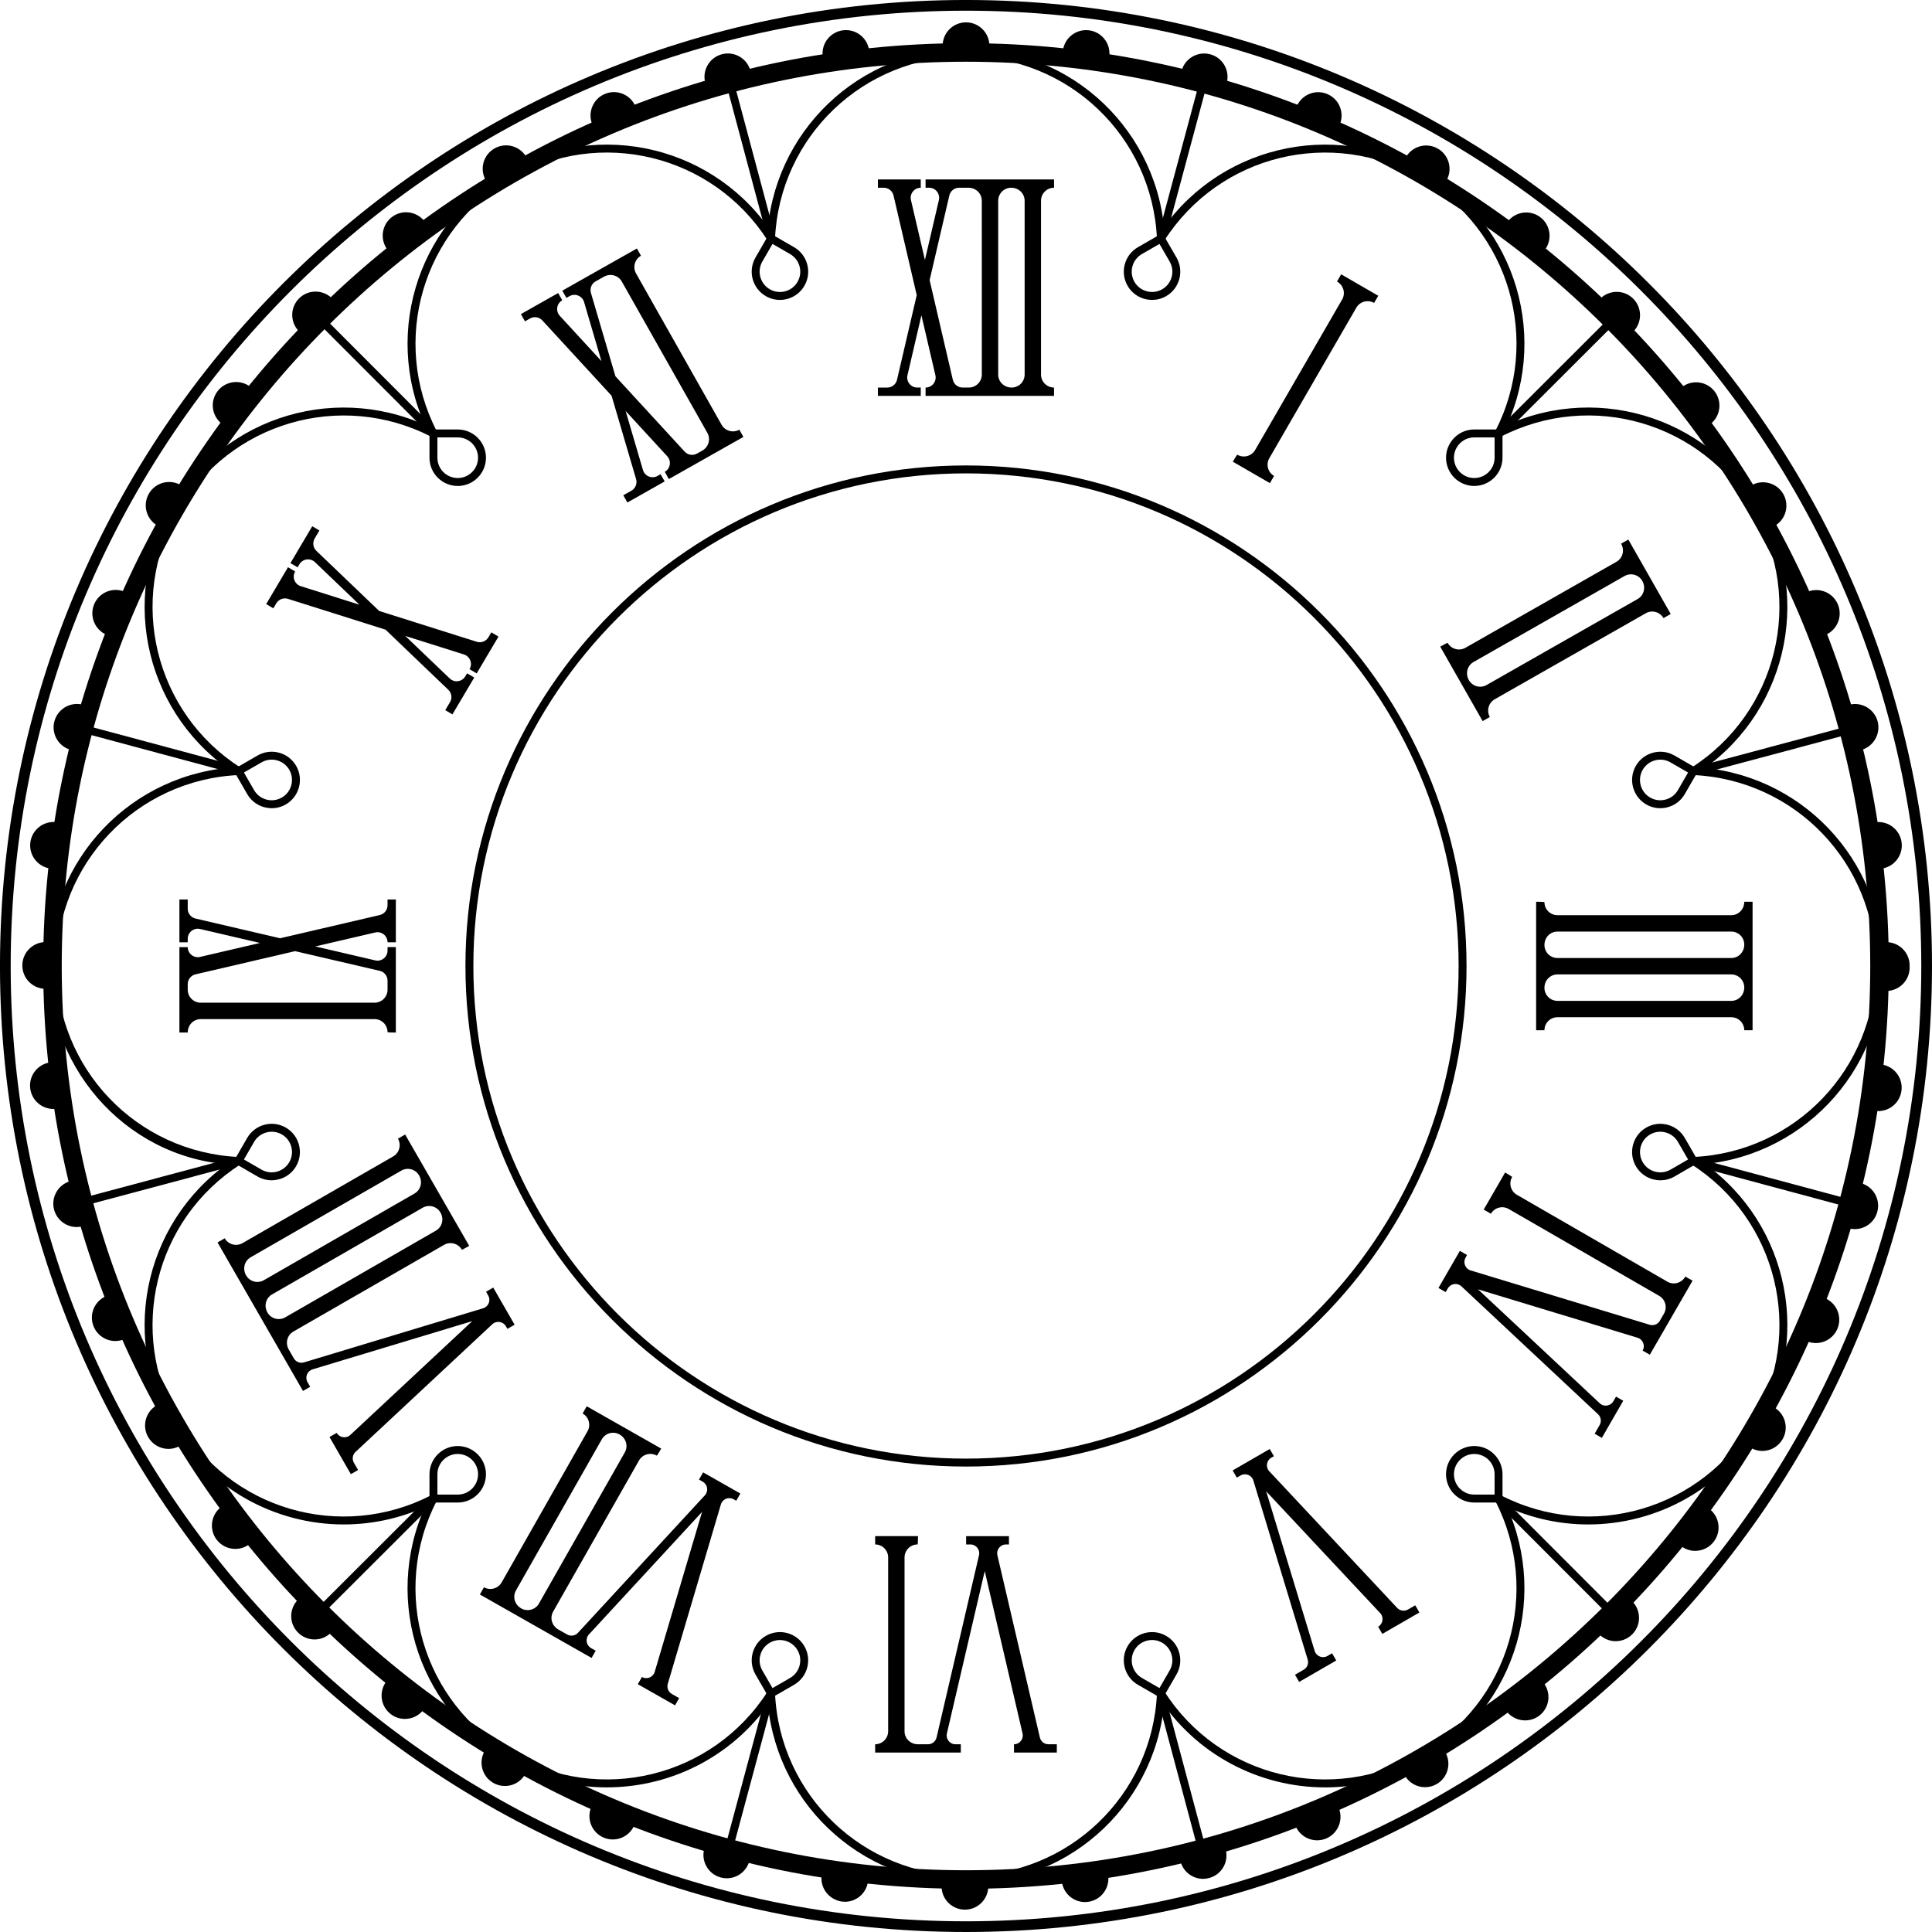 <?xml version="1.0" encoding="UTF-8" standalone="no"?>
<svg
   xmlns:dc="http://purl.org/dc/elements/1.1/"
   xmlns:cc="http://creativecommons.org/ns#"
   xmlns:rdf="http://www.w3.org/1999/02/22-rdf-syntax-ns#"
   xmlns:svg="http://www.w3.org/2000/svg"
   xmlns="http://www.w3.org/2000/svg"
   xmlns:sodipodi="http://sodipodi.sourceforge.net/DTD/sodipodi-0.dtd"
   xmlns:inkscape="http://www.inkscape.org/namespaces/inkscape"
   width="130.001"
   height="130.001"
   id="svg3349"
   viewBox="0 0 130.001 130.001"
   version="1.1"
   sodipodi:docname="clocks.svg"
   inkscape:version="0.92.5 (2060ec1f9f, 2020-04-08)">
  <defs
     id="defs106" />
  <sodipodi:namedview
     pagecolor="#ffffff"
     bordercolor="#666666"
     borderopacity="1"
     objecttolerance="10"
     gridtolerance="10"
     guidetolerance="10"
     inkscape:pageopacity="0"
     inkscape:pageshadow="2"
     inkscape:window-width="1848"
     inkscape:window-height="1016"
     id="namedview104"
     showgrid="false"
     inkscape:zoom="1.1212869"
     inkscape:cx="-318.36129"
     inkscape:cy="10.532622"
     inkscape:window-x="72"
     inkscape:window-y="27"
     inkscape:window-maximized="1"
     inkscape:current-layer="Layer1000" />
  <g
     id="Layer1000"
     transform="translate(-439.188,-13.737)">
    <path
       d="m 531.648,34.122 0.28,-0.484 -2.495,-1.442 -0.28,0.484 c 0.444,0.256 0.587,0.792 0.345,1.211 l -5.853,10.124 c -0.242,0.418 -0.778,0.562 -1.197,0.319 -0.024,-0.014 -0.304,0.47 -0.304,0.47 l 2.495,1.442 0.28,-0.484 c -0.419,-0.242 -0.562,-0.777 -0.319,-1.197 l 5.853,-10.123 c 0.242,-0.419 0.778,-0.563 1.197,-0.32 z"
       style="fill:#000000;fill-rule:evenodd"
       id="path608"
       inkscape:connector-curvature="0" />
    <path
       d="m 539.22,59.83 c -0.42,0.24 -0.955,0.093 -1.194,-0.328 -0.253,-0.445 -0.107,-0.979 0.313,-1.219 l 10.162,-5.786 c 0.421,-0.239 0.955,-0.092 1.194,0.328 0.254,0.445 0.106,0.979 -0.314,1.219 z m 11.902,-4.501 0.486,-0.277 -2.852,-5.009 -0.486,0.277 c 0.254,0.445 0.106,0.979 -0.314,1.219 l -10.162,5.787 c -0.42,0.239 -0.955,0.092 -1.195,-0.328 -0.013,-0.025 -0.499,0.252 -0.499,0.252 l 2.852,5.009 0.486,-0.276 c -0.239,-0.42 -0.093,-0.955 0.328,-1.194 l 10.162,-5.786 c 0.421,-0.24 0.955,-0.093 1.194,0.328 z"
       style="fill:#000000;fill-rule:evenodd"
       id="path610"
       inkscape:connector-curvature="0" />
    <path
       d="m 543.987,81.083 c -0.484,0 -0.876,-0.392 -0.876,-0.875 0,-0.513 0.392,-0.904 0.876,-0.904 h 11.694 c 0.484,0 0.876,0.392 0.876,0.876 0,0.512 -0.392,0.904 -0.876,0.904 z m 0,-2.882 c -0.484,0 -0.876,-0.392 -0.876,-0.876 0,-0.512 0.392,-0.904 0.876,-0.904 h 11.694 c 0.484,0 0.876,0.392 0.876,0.876 0,0.512 -0.392,0.904 -0.876,0.904 z m 12.57,4.859 0.559,6e-4 v -8.646 h -0.559 c 0,0.512 -0.392,0.904 -0.876,0.904 h -11.694 c -0.484,0 -0.876,-0.392 -0.876,-0.876 0,-0.028 -0.559,-0.028 -0.559,-0.028 v 8.646 h 0.559 c 0,-0.484 0.392,-0.876 0.876,-0.876 h 11.694 c 0.484,0 0.876,0.392 0.876,0.876 z"
       style="fill:#000000;fill-rule:evenodd"
       id="path612"
       inkscape:connector-curvature="0" />
    <path
       d="m 460.363,49.969 0.317,-0.536 -0.481,-0.285 -1.468,2.48 0.481,0.285 0.121,-0.205 c 0.222,-0.374 0.735,-0.445 1.05,-0.144 l 2.99,2.862 -3.947,-1.246 c -0.415,-0.131 -0.6,-0.615 -0.378,-0.99 l -0.481,-0.285 -1.468,2.48 0.481,0.285 0.199,-0.336 c 0.161,-0.27 0.486,-0.395 0.786,-0.301 l 6.564,2.073 4.224,4.045 c 0.228,0.217 0.275,0.562 0.115,0.833 l -0.319,0.538 0.481,0.285 1.468,-2.479 -0.481,-0.285 -0.119,0.203 c -0.223,0.375 -0.735,0.445 -1.05,0.144 l -2.991,-2.862 3.947,1.246 c 0.416,0.132 0.601,0.615 0.379,0.99 l 0.479,0.287 1.468,-2.479 -0.481,-0.285 -0.197,0.334 c -0.16,0.27 -0.486,0.395 -0.785,0.3 l -6.564,-2.073 -4.226,-4.044 c -0.227,-0.217 -0.275,-0.562 -0.114,-0.833 z"
       style="fill:#000000;fill-rule:evenodd"
       id="path614"
       inkscape:connector-curvature="0" />
    <path
       d="m 486.783,42.859 c 0.239,0.421 0.09,0.955 -0.331,1.194 -0.025,0.013 -0.363,0.204 -0.363,0.204 -0.273,0.155 -0.618,0.101 -0.831,-0.131 l -4.658,-5.067 -1.649,-5.611 c -0.089,-0.302 0.042,-0.624 0.316,-0.779 l 0.542,-0.306 c 0.446,-0.252 0.98,-0.104 1.218,0.317 z m -4.465,-11.915 -0.275,-0.486 -5.018,2.837 0.276,0.486 0.207,-0.116 c 0.379,-0.214 0.859,-0.02 0.982,0.398 l 1.167,3.972 -2.801,-3.047 c -0.295,-0.321 -0.214,-0.832 0.165,-1.046 l -0.275,-0.487 -2.509,1.418 0.275,0.486 0.34,-0.192 c 0.273,-0.155 0.618,-0.101 0.83,0.131 l 4.659,5.067 1.649,5.611 c 0.088,0.302 -0.043,0.625 -0.316,0.779 l -0.545,0.308 0.275,0.486 2.509,-1.418 -0.276,-0.486 -0.204,0.116 c -0.379,0.214 -0.858,0.02 -0.982,-0.399 l -1.166,-3.971 2.801,3.047 c 0.295,0.321 0.214,0.833 -0.165,1.047 l 0.272,0.488 5.018,-2.837 -0.275,-0.486 c -0.421,0.238 -0.955,0.089 -1.193,-0.331 l -5.756,-10.18 c -0.238,-0.421 -0.09,-0.956 0.331,-1.194 z"
       style="fill:#000000;fill-rule:evenodd"
       id="path616"
       inkscape:connector-curvature="0" />
    <path
       d="m 464.743,79.064 c 0.306,0.071 0.522,0.344 0.522,0.659 v 0.608 c 0,0.484 -0.392,0.876 -0.875,0.876 h -11.694 c -0.484,0 -0.876,-0.392 -0.876,-0.876 v -0.373 c 0,-0.315 0.217,-0.587 0.523,-0.659 l 6.704,-1.561 z m -12.923,-4.179 v -0.623 h -0.559 v 2.882 h 0.559 v -0.238 c 0,-0.435 0.406,-0.758 0.831,-0.658 l 4.031,0.939 -4.031,0.939 c -0.424,0.099 -0.831,-0.223 -0.831,-0.658 h -0.559 v 5.746 h 0.559 c 0,-0.512 0.392,-0.903 0.876,-0.903 h 11.694 c 0.483,0 0.875,0.392 0.875,0.876 0,0.028 0.559,0.028 0.559,0.028 V 77.467 h -0.559 v 0.235 c 0,0.435 -0.405,0.757 -0.829,0.658 l -4.031,-0.939 4.031,-0.939 c 0.425,-0.099 0.829,0.223 0.829,0.659 l 0.559,0.003 v -2.882 h -0.559 v 0.388 c 0,0.314 -0.216,0.587 -0.522,0.659 l -6.704,1.562 -5.696,-1.327 c -0.306,-0.071 -0.523,-0.344 -0.523,-0.658 z"
       style="fill:#000000;fill-rule:evenodd"
       id="path618"
       inkscape:connector-curvature="0" />
    <path
       d="m 508.135,38.939 c 0,0.484 -0.392,0.876 -0.876,0.876 -0.512,0 -0.904,-0.392 -0.904,-0.876 V 27.245 c 0,-0.484 0.392,-0.876 0.875,-0.876 0.512,0 0.904,0.392 0.904,0.876 z m -2.882,0 c 0,0.484 -0.392,0.876 -0.876,0.876 -0.029,0 -0.416,0 -0.416,0 -0.314,0 -0.587,-0.216 -0.659,-0.523 l -1.561,-6.704 1.326,-5.696 c 0.072,-0.306 0.345,-0.523 0.659,-0.523 h 0.622 c 0.512,0 0.904,0.392 0.904,0.876 z M 510.113,26.369 v -0.559 h -8.645 v 0.559 h 0.238 c 0.435,0 0.757,0.406 0.658,0.83 l -0.939,4.031 -0.94,-4.031 c -0.099,-0.424 0.224,-0.83 0.659,-0.83 v -0.559 h -2.882 v 0.559 h 0.391 c 0.315,0 0.587,0.217 0.659,0.523 l 1.561,6.704 -1.326,5.696 c -0.071,0.307 -0.344,0.523 -0.659,0.523 h -0.626 v 0.559 h 2.882 V 39.815 h -0.235 c -0.435,0 -0.758,-0.406 -0.659,-0.83 l 0.939,-4.031 0.939,4.031 c 0.099,0.424 -0.223,0.83 -0.658,0.83 l -0.003,0.559 h 8.645 V 39.815 c -0.483,0 -0.876,-0.392 -0.876,-0.876 V 27.245 c 0,-0.484 0.392,-0.876 0.876,-0.876 z"
       style="fill:#000000;fill-rule:evenodd"
       id="path620"
       inkscape:connector-curvature="0" />
    <path
       d="m 547.479,109.611 0.934,-1.617 -0.484,-0.28 -0.18,0.311 c -0.191,0.33 -0.639,0.397 -0.917,0.136 l -8.192,-7.668 10.737,3.259 c 0.365,0.111 0.531,0.533 0.341,0.863 l 0.484,0.279 2.876,-4.981 -0.485,-0.28 c -0.256,0.444 -0.792,0.587 -1.21,0.346 l -10.127,-5.847 c -0.419,-0.242 -0.562,-0.778 -0.321,-1.196 0.014,-0.025 -0.469,-0.304 -0.469,-0.304 l -1.442,2.496 0.485,0.28 c 0.242,-0.419 0.777,-0.562 1.196,-0.321 l 10.127,5.847 c 0.419,0.242 0.563,0.777 0.321,1.196 l -0.276,0.479 c -0.138,0.238 -0.421,0.35 -0.684,0.27 l -12.048,-3.657 c -0.365,-0.111 -0.531,-0.533 -0.34,-0.863 l 0.1,-0.173 -0.485,-0.279 -1.44,2.495 0.484,0.28 0.146,-0.251 c 0.191,-0.33 0.639,-0.397 0.917,-0.137 l 9.191,8.605 c 0.201,0.188 0.245,0.49 0.108,0.728 l -0.337,0.584 0.485,0.28 z"
       style="fill:#000000;fill-rule:evenodd"
       id="path622"
       inkscape:connector-curvature="0" />
    <path
       d="m 526.911,126.089 -0.585,0.337 0.28,0.484 2.496,-1.441 -0.28,-0.485 -0.311,0.18 c -0.33,0.191 -0.751,0.025 -0.862,-0.34 l -3.261,-10.737 7.669,8.192 c 0.261,0.278 0.194,0.727 -0.135,0.917 l 0.279,0.484 2.496,-1.441 -0.28,-0.484 -0.488,0.283 c -0.238,0.137 -0.54,0.092 -0.728,-0.108 l -8.604,-9.191 c -0.261,-0.278 -0.194,-0.727 0.135,-0.917 l 0.174,-0.1 -0.28,-0.484 -2.495,1.441 0.279,0.485 0.252,-0.145 c 0.33,-0.19 0.752,-0.024 0.862,0.341 l 3.657,12.047 c 0.08,0.263 -0.032,0.547 -0.27,0.684 z"
       style="fill:#000000;fill-rule:evenodd"
       id="path624"
       inkscape:connector-curvature="0" />
    <path
       d="m 498.076,131.106 v 0.559 h 5.763 v -0.559 h -0.359 c -0.381,0 -0.663,-0.355 -0.577,-0.726 l 2.546,-10.928 2.545,10.928 c 0.087,0.371 -0.195,0.726 -0.576,0.726 v 0.559 h 2.882 v -0.559 h -0.565 c -0.275,0 -0.514,-0.19 -0.576,-0.457 l -2.857,-12.262 c -0.086,-0.371 0.196,-0.726 0.577,-0.726 h 0.2 v -0.559 h -2.882 v 0.559 h 0.29 c 0.381,0 0.663,0.355 0.577,0.726 l -2.856,12.262 c -0.062,0.268 -0.302,0.457 -0.577,0.457 h -0.674 c -0.512,0 -0.904,-0.392 -0.904,-0.876 v -11.694 c 0,-0.484 0.392,-0.876 0.875,-0.876 0.029,0 0.029,-0.559 0.029,-0.559 h -2.882 v 0.559 c 0.483,0 0.875,0.392 0.875,0.876 v 11.694 c 0,0.483 -0.392,0.876 -0.875,0.876 z"
       style="fill:#000000;fill-rule:evenodd"
       id="path626"
       inkscape:connector-curvature="0" />
    <path
       d="m 466.193,92.505 c 0.419,-0.241 0.955,-0.097 1.196,0.322 0.255,0.444 0.111,0.98 -0.309,1.22 l -10.136,5.832 c -0.419,0.241 -0.955,0.097 -1.196,-0.323 -0.255,-0.444 -0.111,-0.979 0.309,-1.22 z m 1.437,2.498 c 0.419,-0.241 0.955,-0.097 1.196,0.323 0.256,0.444 0.111,0.979 -0.308,1.22 l -10.136,5.832 c -0.419,0.242 -0.955,0.097 -1.196,-0.322 -0.256,-0.444 -0.111,-0.979 0.308,-1.22 z m -13.319,2.057 -0.485,0.279 5.749,9.992 0.485,-0.279 -0.18,-0.312 c -0.19,-0.33 -0.023,-0.752 0.342,-0.862 l 10.742,-3.244 -8.203,7.657 c -0.278,0.26 -0.727,0.193 -0.917,-0.138 l -0.485,0.279 1.438,2.498 0.485,-0.279 -0.281,-0.489 c -0.137,-0.239 -0.092,-0.54 0.109,-0.728 l 9.204,-8.591 c 0.279,-0.26 0.726,-0.193 0.917,0.137 l 0.099,0.173 0.485,-0.279 -1.438,-2.498 -0.484,0.279 0.144,0.252 c 0.191,0.33 0.023,0.752 -0.342,0.862 l -12.052,3.64 c -0.264,0.08 -0.547,-0.032 -0.684,-0.271 l -0.337,-0.585 c -0.255,-0.444 -0.111,-0.979 0.309,-1.22 l 10.136,-5.832 c 0.419,-0.241 0.955,-0.096 1.196,0.323 0.014,0.025 0.499,-0.254 0.499,-0.254 l -4.313,-7.494 -0.484,0.279 c 0.242,0.419 0.097,0.955 -0.323,1.196 l -10.136,5.833 c -0.419,0.241 -0.954,0.097 -1.196,-0.323 z"
       style="fill:#000000;fill-rule:evenodd"
       id="path628"
       inkscape:connector-curvature="0" />
    <path
       d="m 479.682,110.588 c 0.239,-0.421 0.774,-0.568 1.194,-0.329 0.445,0.253 0.593,0.788 0.354,1.208 l -5.776,10.168 c -0.238,0.421 -0.774,0.568 -1.194,0.329 -0.445,-0.253 -0.592,-0.788 -0.354,-1.208 z m -7.928,9.953 -0.276,0.486 7.516,4.27 0.277,-0.486 -0.313,-0.178 c -0.331,-0.188 -0.401,-0.636 -0.143,-0.916 l 7.612,-8.245 -3.184,10.76 c -0.109,0.366 -0.529,0.535 -0.86,0.347 l -0.277,0.486 2.505,1.423 0.277,-0.486 -0.491,-0.279 c -0.238,-0.135 -0.353,-0.419 -0.275,-0.683 l 3.573,-12.072 c 0.108,-0.366 0.529,-0.535 0.86,-0.347 l 0.174,0.099 0.276,-0.486 -2.506,-1.424 -0.277,0.486 0.253,0.143 c 0.331,0.189 0.4,0.636 0.142,0.916 l -8.54,9.252 c -0.186,0.202 -0.488,0.249 -0.727,0.113 l -0.587,-0.333 c -0.445,-0.253 -0.593,-0.788 -0.354,-1.208 l 5.776,-10.168 c 0.239,-0.421 0.774,-0.567 1.194,-0.329 0.025,0.014 0.301,-0.472 0.301,-0.472 l -5.012,-2.847 -0.276,0.486 c 0.421,0.239 0.568,0.774 0.329,1.194 l -5.776,10.168 c -0.238,0.421 -0.774,0.567 -1.194,0.329 z"
       style="fill:#000000;fill-rule:evenodd"
       id="path630"
       inkscape:connector-curvature="0" />
    <path
       d="m 504.188,17.891 c -33.551,0 -60.846,27.296 -60.846,60.847 0,33.551 27.295,60.845 60.846,60.845 33.55,0 60.846,-27.295 60.846,-60.845 0,-33.551 -27.296,-60.847 -60.846,-60.847 z m 0,122.941 c -34.239,0 -62.094,-27.855 -62.094,-62.094 0,-34.239 27.855,-62.095 62.094,-62.095 34.239,0 62.094,27.855 62.094,62.095 0,34.239 -27.855,62.094 -62.094,62.094 z"
       style="fill:#000000;fill-rule:evenodd"
       id="path632"
       inkscape:connector-curvature="0" />
    <path
       d="m 504.188,14.457 c -35.445,0 -64.281,28.836 -64.281,64.281 0,35.444 28.836,64.28 64.281,64.28 35.444,0 64.28,-28.836 64.28,-64.28 0,-35.445 -28.836,-64.281 -64.28,-64.281 z m 0,129.281 c -35.842,0 -65.001,-29.159 -65.001,-65.001 0,-35.842 29.159,-65.001 65.001,-65.001 35.841,0 65.001,29.159 65.001,65.001 0,35.841 -29.159,65.001 -65.001,65.001 z"
       style="fill:#000000;fill-rule:evenodd"
       id="path634"
       inkscape:connector-curvature="0" />
    <path
       d="m 461.502,33.786 c -0.618,-0.579 -1.587,-0.573 -2.19,0.03 -0.604,0.604 -0.613,1.573 -0.032,2.191 0.723,-0.758 1.462,-1.5 2.222,-2.221 z"
       style="fill:#000000;fill-rule:evenodd"
       id="path636"
       inkscape:connector-curvature="0" />
    <path
       d="m 467.731,28.602 c -0.537,-0.66 -1.5,-0.779 -2.178,-0.256 -0.677,0.52 -0.81,1.48 -0.314,2.169 0.814,-0.659 1.645,-1.296 2.492,-1.913 z"
       style="fill:#000000;fill-rule:evenodd"
       id="path638"
       inkscape:connector-curvature="0" />
    <path
       d="m 474.58,24.264 c -0.446,-0.719 -1.387,-0.963 -2.126,-0.534 -0.741,0.428 -1,1.362 -0.597,2.11 0.893,-0.547 1.801,-1.073 2.724,-1.576 z"
       style="fill:#000000;fill-rule:evenodd"
       id="path640"
       inkscape:connector-curvature="0" />
    <path
       d="m 504.296,16.747 c 0.49,7e-4 0.979,0.009 1.467,0.021 -0.027,-0.847 -0.72,-1.526 -1.573,-1.527 -0.854,6e-4 -1.549,0.679 -1.573,1.527 0.557,-0.015 1.117,-0.022 1.679,-0.021 z"
       style="fill:#000000;fill-rule:evenodd"
       id="path642"
       inkscape:connector-curvature="0" />
    <path
       d="m 497.665,17.09 c -0.135,-0.84 -0.91,-1.424 -1.76,-1.313 -0.847,0.111 -1.448,0.876 -1.362,1.72 1.032,-0.161 2.073,-0.297 3.122,-0.407 z"
       style="fill:#000000;fill-rule:evenodd"
       id="path644"
       inkscape:connector-curvature="0" />
    <path
       d="m 489.674,18.461 c -0.242,-0.814 -1.088,-1.295 -1.916,-1.072 -0.826,0.22 -1.32,1.058 -1.124,1.885 1.003,-0.296 2.016,-0.567 3.039,-0.812 z"
       style="fill:#000000;fill-rule:evenodd"
       id="path646"
       inkscape:connector-curvature="0" />
    <path
       d="m 481.933,20.866 c -0.346,-0.775 -1.249,-1.139 -2.038,-0.81 -0.789,0.326 -1.17,1.221 -0.87,2.014 0.957,-0.426 1.927,-0.826 2.908,-1.204 z"
       style="fill:#000000;fill-rule:evenodd"
       id="path648"
       inkscape:connector-curvature="0" />
    <path
       d="m 442.542,72.176 c 0.11,-1.049 0.247,-2.089 0.409,-3.121 -0.842,-0.085 -1.609,0.514 -1.72,1.362 -0.111,0.845 0.472,1.621 1.311,1.759 z"
       style="fill:#000000;fill-rule:evenodd"
       id="path650"
       inkscape:connector-curvature="0" />
    <path
       d="m 443.919,64.187 c 0.247,-1.023 0.518,-2.037 0.814,-3.039 -0.826,-0.196 -1.665,0.299 -1.884,1.123 -0.223,0.827 0.256,1.672 1.07,1.916 z"
       style="fill:#000000;fill-rule:evenodd"
       id="path652"
       inkscape:connector-curvature="0" />
    <path
       d="m 454.087,42.232 c 0.618,-0.846 1.256,-1.676 1.915,-2.489 -0.686,-0.498 -1.65,-0.365 -2.173,0.314 -0.519,0.676 -0.401,1.64 0.258,2.175 z"
       style="fill:#000000;fill-rule:evenodd"
       id="path654"
       inkscape:connector-curvature="0" />
    <path
       d="m 449.738,49.081 c 0.504,-0.922 1.031,-1.828 1.579,-2.721 -0.745,-0.404 -1.682,-0.145 -2.111,0.596 -0.427,0.738 -0.186,1.677 0.533,2.125 z"
       style="fill:#000000;fill-rule:evenodd"
       id="path656"
       inkscape:connector-curvature="0" />
    <path
       d="m 446.332,56.441 c 0.378,-0.981 0.781,-1.95 1.207,-2.906 -0.795,-0.302 -1.689,0.077 -2.018,0.867 -0.326,0.788 0.035,1.692 0.811,2.038 z"
       style="fill:#000000;fill-rule:evenodd"
       id="path658"
       inkscape:connector-curvature="0" />
    <path
       d="m 513.835,17.495 c 0.084,-0.844 -0.516,-1.606 -1.36,-1.717 -0.847,-0.111 -1.623,0.473 -1.758,1.311 1.047,0.109 2.087,0.245 3.118,0.406 z"
       style="fill:#000000;fill-rule:evenodd"
       id="path660"
       inkscape:connector-curvature="0" />
    <path
       d="m 558.645,49.099 c 0.723,-0.445 0.964,-1.386 0.534,-2.126 -0.427,-0.738 -1.364,-0.998 -2.111,-0.595 0.547,0.893 1.073,1.799 1.577,2.721 z"
       style="fill:#000000;fill-rule:evenodd"
       id="path662"
       inkscape:connector-curvature="0" />
    <path
       d="m 562.047,56.449 c 0.776,-0.347 1.138,-1.249 0.811,-2.038 -0.328,-0.789 -1.223,-1.168 -2.016,-0.867 0.425,0.955 0.827,1.924 1.205,2.905 z"
       style="fill:#000000;fill-rule:evenodd"
       id="path664"
       inkscape:connector-curvature="0" />
    <path
       d="m 554.305,42.253 c 0.658,-0.536 0.776,-1.5 0.257,-2.178 -0.523,-0.678 -1.486,-0.812 -2.171,-0.313 0.659,0.813 1.296,1.644 1.915,2.491 z"
       style="fill:#000000;fill-rule:evenodd"
       id="path666"
       inkscape:connector-curvature="0" />
    <path
       d="m 565.424,69.059 c 0.162,1.032 0.298,2.071 0.408,3.12 0.837,-0.134 1.422,-0.91 1.312,-1.757 -0.111,-0.849 -0.875,-1.448 -1.72,-1.363 z"
       style="fill:#000000;fill-rule:evenodd"
       id="path668"
       inkscape:connector-curvature="0" />
    <path
       d="m 564.458,64.192 c 0.815,-0.244 1.291,-1.091 1.072,-1.918 -0.223,-0.824 -1.06,-1.319 -1.885,-1.122 0.296,1.003 0.568,2.016 0.814,3.04 z"
       style="fill:#000000;fill-rule:evenodd"
       id="path670"
       inkscape:connector-curvature="0" />
    <path
       d="m 442.197,78.631 c 5e-4,-0.503 0.009,-1.004 0.022,-1.504 -0.848,0.026 -1.528,0.719 -1.528,1.573 -0.001,0.853 0.676,1.547 1.525,1.573 -0.013,-0.545 -0.02,-1.093 -0.019,-1.642 z"
       style="fill:#000000;fill-rule:evenodd"
       id="path672"
       inkscape:connector-curvature="0" />
    <path
       d="m 521.745,19.273 c 0.195,-0.827 -0.299,-1.664 -1.125,-1.883 -0.824,-0.22 -1.673,0.259 -1.914,1.071 1.023,0.245 2.037,0.517 3.039,0.812 z"
       style="fill:#000000;fill-rule:evenodd"
       id="path674"
       inkscape:connector-curvature="0" />
    <path
       d="m 529.357,22.075 c 0.302,-0.792 -0.076,-1.689 -0.867,-2.014 -0.788,-0.33 -1.689,0.034 -2.038,0.81 0.981,0.377 1.95,0.779 2.906,1.204 z"
       style="fill:#000000;fill-rule:evenodd"
       id="path676"
       inkscape:connector-curvature="0" />
    <path
       d="m 536.538,25.849 c 0.401,-0.749 0.142,-1.682 -0.597,-2.109 -0.741,-0.429 -1.679,-0.189 -2.128,0.531 0.922,0.503 1.83,1.03 2.724,1.578 z"
       style="fill:#000000;fill-rule:evenodd"
       id="path678"
       inkscape:connector-curvature="0" />
    <path
       d="m 549.115,36.025 c 0.579,-0.618 0.573,-1.586 -0.03,-2.189 -0.605,-0.604 -1.575,-0.611 -2.192,-0.031 0.759,0.722 1.501,1.461 2.223,2.22 z"
       style="fill:#000000;fill-rule:evenodd"
       id="path680"
       inkscape:connector-curvature="0" />
    <path
       d="m 543.155,30.529 c 0.498,-0.686 0.365,-1.649 -0.314,-2.17 -0.676,-0.519 -1.641,-0.401 -2.176,0.256 0.847,0.617 1.677,1.255 2.491,1.913 z"
       style="fill:#000000;fill-rule:evenodd"
       id="path682"
       inkscape:connector-curvature="0" />
    <path
       d="m 562.018,101.101 c -0.379,0.979 -0.781,1.946 -1.208,2.901 0.183,0.07 0.371,0.107 0.559,0.107 0.616,7e-4 1.205,-0.362 1.458,-0.967 0.33,-0.791 -0.035,-1.692 -0.809,-2.041 z"
       style="fill:#000000;fill-rule:evenodd"
       id="path684"
       inkscape:connector-curvature="0" />
    <path
       d="m 533.737,133.246 c 0.296,0.479 0.806,0.747 1.335,0.748 0.27,6e-4 0.54,-0.066 0.79,-0.21 0.737,-0.427 1,-1.363 0.598,-2.11 -0.893,0.546 -1.801,1.07 -2.723,1.572 z"
       style="fill:#000000;fill-rule:evenodd"
       id="path686"
       inkscape:connector-curvature="0" />
    <path
       d="m 540.586,128.919 c 0.31,0.38 0.761,0.581 1.22,0.581 0.336,7e-4 0.674,-0.104 0.961,-0.323 0.679,-0.52 0.811,-1.482 0.314,-2.169 -0.815,0.657 -1.647,1.294 -2.495,1.911 z"
       style="fill:#000000;fill-rule:evenodd"
       id="path688"
       inkscape:connector-curvature="0" />
    <path
       d="m 526.378,136.635 c 0.261,0.583 0.831,0.932 1.434,0.933 0.202,0 0.405,-0.039 0.603,-0.118 0.79,-0.326 1.17,-1.222 0.872,-2.015 -0.957,0.424 -1.926,0.824 -2.908,1.2 z"
       style="fill:#000000;fill-rule:evenodd"
       id="path690"
       inkscape:connector-curvature="0" />
    <path
       d="m 546.824,123.738 c 0.303,0.283 0.688,0.431 1.076,0.432 0.403,10e-4 0.806,-0.154 1.115,-0.459 0.604,-0.604 0.613,-1.573 0.034,-2.191 -0.723,0.757 -1.464,1.497 -2.225,2.218 z"
       style="fill:#000000;fill-rule:evenodd"
       id="path692"
       inkscape:connector-curvature="0" />
    <path
       d="m 518.634,139.033 c 0.201,0.679 0.822,1.127 1.503,1.129 0.136,0 0.272,-0.017 0.409,-0.055 0.828,-0.22 1.322,-1.054 1.127,-1.882 -1.003,0.294 -2.016,0.564 -3.039,0.808 z"
       style="fill:#000000;fill-rule:evenodd"
       id="path694"
       inkscape:connector-curvature="0" />
    <path
       d="m 567.685,78.706 c -10e-4,-0.856 -0.68,-1.549 -1.528,-1.573 0.015,0.569 0.023,1.14 0.021,1.713 -7e-4,0.525 -0.009,1.05 -0.022,1.571 0.846,-0.025 1.527,-0.717 1.528,-1.569 0,-0.025 0,-0.053 -0.002,-0.079 0.002,-0.022 0.002,-0.044 0.002,-0.064 z"
       style="fill:#000000;fill-rule:evenodd"
       id="path696"
       inkscape:connector-curvature="0" />
    <path
       d="m 554.25,115.299 c -0.619,0.847 -1.259,1.676 -1.919,2.489 0.278,0.204 0.598,0.304 0.92,0.304 0.472,5e-4 0.94,-0.209 1.251,-0.615 0.52,-0.676 0.404,-1.64 -0.252,-2.178 z"
       style="fill:#000000;fill-rule:evenodd"
       id="path698"
       inkscape:connector-curvature="0" />
    <path
       d="m 565.826,85.372 c -0.111,1.047 -0.249,2.086 -0.412,3.117 0.052,0.006 0.105,0.011 0.156,0.011 0.781,0.001 1.46,-0.575 1.564,-1.37 0.114,-0.845 -0.469,-1.623 -1.308,-1.758 z"
       style="fill:#000000;fill-rule:evenodd"
       id="path700"
       inkscape:connector-curvature="0" />
    <path
       d="m 510.644,140.395 c 0.122,0.77 0.784,1.327 1.549,1.329 0.067,0 0.136,-0.006 0.205,-0.014 0.846,-0.11 1.447,-0.874 1.365,-1.718 -1.031,0.16 -2.071,0.294 -3.119,0.403 z"
       style="fill:#000000;fill-rule:evenodd"
       id="path702"
       inkscape:connector-curvature="0" />
    <path
       d="m 558.603,108.458 c -0.504,0.92 -1.032,1.825 -1.58,2.717 0.236,0.129 0.492,0.194 0.744,0.194 0.545,0.001 1.074,-0.282 1.365,-0.786 0.43,-0.738 0.192,-1.676 -0.529,-2.125 z"
       style="fill:#000000;fill-rule:evenodd"
       id="path704"
       inkscape:connector-curvature="0" />
    <path
       d="m 442.536,85.228 c -0.838,0.134 -1.424,0.91 -1.314,1.756 0.102,0.793 0.779,1.372 1.556,1.373 0.054,0 0.108,-0.005 0.162,-0.011 -0.161,-1.031 -0.296,-2.071 -0.404,-3.118 z"
       style="fill:#000000;fill-rule:evenodd"
       id="path706"
       inkscape:connector-curvature="0" />
    <path
       d="m 564.441,93.358 c -0.248,1.022 -0.52,2.035 -0.817,3.037 0.121,0.03 0.245,0.047 0.363,0.047 0.698,0.001 1.335,-0.462 1.522,-1.167 0.223,-0.824 -0.253,-1.672 -1.068,-1.916 z"
       style="fill:#000000;fill-rule:evenodd"
       id="path708"
       inkscape:connector-curvature="0" />
    <path
       d="m 459.213,121.401 c -0.581,0.616 -0.575,1.585 0.029,2.188 0.306,0.309 0.708,0.463 1.111,0.464 0.388,5e-4 0.776,-0.144 1.079,-0.43 -0.759,-0.722 -1.498,-1.463 -2.219,-2.222 z"
       style="fill:#000000;fill-rule:evenodd"
       id="path710"
       inkscape:connector-curvature="0" />
    <path
       d="m 449.697,108.317 c -0.721,0.446 -0.965,1.386 -0.535,2.126 0.291,0.504 0.819,0.788 1.363,0.789 0.252,5e-4 0.509,-0.064 0.745,-0.192 -0.546,-0.893 -1.072,-1.801 -1.573,-2.722 z"
       style="fill:#000000;fill-rule:evenodd"
       id="path712"
       inkscape:connector-curvature="0" />
    <path
       d="m 454.03,115.167 c -0.658,0.536 -0.779,1.499 -0.26,2.178 0.311,0.403 0.778,0.615 1.25,0.616 0.322,7e-4 0.643,-0.098 0.922,-0.299 -0.658,-0.814 -1.295,-1.646 -1.912,-2.494 z"
       style="fill:#000000;fill-rule:evenodd"
       id="path714"
       inkscape:connector-curvature="0" />
    <path
       d="m 446.304,100.961 c -0.776,0.346 -1.14,1.246 -0.814,2.039 0.253,0.606 0.838,0.971 1.454,0.972 0.189,6e-4 0.377,-0.037 0.561,-0.106 -0.424,-0.956 -0.824,-1.925 -1.201,-2.905 z"
       style="fill:#000000;fill-rule:evenodd"
       id="path716"
       inkscape:connector-curvature="0" />
    <path
       d="m 443.902,93.219 c -0.815,0.242 -1.294,1.088 -1.075,1.913 0.188,0.704 0.824,1.169 1.518,1.17 0.121,0 0.244,-0.015 0.366,-0.043 -0.295,-1.003 -0.565,-2.016 -0.81,-3.039 z"
       style="fill:#000000;fill-rule:evenodd"
       id="path718"
       inkscape:connector-curvature="0" />
    <path
       d="m 494.469,139.97 c -0.084,0.845 0.517,1.593 1.363,1.719 0.066,0.01 0.137,0.014 0.203,0.015 0.764,10e-4 1.429,-0.554 1.553,-1.323 -1.048,-0.111 -2.087,-0.248 -3.119,-0.411 z"
       style="fill:#000000;fill-rule:evenodd"
       id="path720"
       inkscape:connector-curvature="0" />
    <path
       d="m 504.081,140.73 c -0.514,-0.001 -1.025,-0.01 -1.537,-0.023 0.024,0.848 0.718,1.526 1.571,1.527 0.852,0.002 1.545,-0.676 1.573,-1.523 -0.534,0.013 -1.07,0.019 -1.607,0.018 z"
       style="fill:#000000;fill-rule:evenodd"
       id="path722"
       inkscape:connector-curvature="0" />
    <path
       d="m 486.564,138.184 c -0.198,0.827 0.297,1.663 1.12,1.885 0.137,0.036 0.272,0.053 0.409,0.054 0.68,6e-4 1.302,-0.444 1.506,-1.124 -1.022,-0.247 -2.033,-0.519 -3.035,-0.815 z"
       style="fill:#000000;fill-rule:evenodd"
       id="path724"
       inkscape:connector-curvature="0" />
    <path
       d="m 471.781,131.592 c -0.405,0.746 -0.145,1.683 0.593,2.11 0.246,0.145 0.519,0.212 0.786,0.212 0.529,0.001 1.041,-0.265 1.339,-0.744 -0.921,-0.503 -1.826,-1.03 -2.718,-1.578 z"
       style="fill:#000000;fill-rule:evenodd"
       id="path726"
       inkscape:connector-curvature="0" />
    <path
       d="m 478.954,135.374 c -0.304,0.795 0.075,1.688 0.866,2.017 0.194,0.08 0.4,0.12 0.6,0.12 0.605,0.001 1.177,-0.35 1.438,-0.93 -0.98,-0.378 -1.948,-0.78 -2.903,-1.207 z"
       style="fill:#000000;fill-rule:evenodd"
       id="path728"
       inkscape:connector-curvature="0" />
    <path
       d="m 465.165,126.903 c -0.497,0.686 -0.367,1.649 0.311,2.171 0.286,0.22 0.623,0.326 0.958,0.326 0.458,0.001 0.91,-0.199 1.221,-0.58 -0.847,-0.619 -1.678,-1.258 -2.491,-1.918 z"
       style="fill:#000000;fill-rule:evenodd"
       id="path730"
       inkscape:connector-curvature="0" />
    <path
       d="m 504.188,45.59 c -18.278,0 -33.148,14.87 -33.148,33.148 0,18.278 14.87,33.147 33.148,33.147 18.277,0 33.148,-14.87 33.148,-33.147 0,-18.278 -14.871,-33.148 -33.148,-33.148 z m 0,66.829 c -18.572,0 -33.681,-15.109 -33.681,-33.681 0,-18.572 15.109,-33.682 33.681,-33.682 18.572,0 33.681,15.109 33.681,33.682 0,18.572 -15.109,33.681 -33.681,33.681 z"
       style="fill:#000000;fill-rule:evenodd"
       id="path732"
       inkscape:connector-curvature="0" />
    <path
       d="m 517.304,30.053 c -0.141,0 -0.26,-0.111 -0.266,-0.254 -0.316,-6.878 -5.961,-12.265 -12.85,-12.265 -6.89,0 -12.534,5.387 -12.851,12.265 -0.007,0.146 -0.108,0.259 -0.279,0.254 -0.147,-0.007 -0.261,-0.132 -0.254,-0.279 0.33,-7.162 6.208,-12.773 13.383,-12.773 7.175,0 13.053,5.611 13.383,12.773 0.007,0.147 -0.107,0.272 -0.254,0.279 z"
       style="fill:#000000;fill-rule:evenodd"
       id="path734"
       inkscape:connector-curvature="0" />
    <path
       d="m 468.353,43.169 c -0.096,0 -0.189,-0.053 -0.236,-0.144 -3.296,-6.367 -1.011,-14.165 5.203,-17.753 6.215,-3.587 14.11,-1.668 17.977,4.371 0.08,0.123 0.043,0.289 -0.08,0.368 -0.123,0.079 -0.289,0.044 -0.368,-0.081 -3.712,-5.798 -11.297,-7.641 -17.261,-4.197 -5.966,3.445 -8.161,10.933 -4.997,17.046 0.068,0.131 0.017,0.292 -0.115,0.359 -0.039,0.021 -0.08,0.03 -0.122,0.03 z"
       style="fill:#000000;fill-rule:evenodd"
       id="path736"
       inkscape:connector-curvature="0" />
    <path
       d="m 455.237,65.887 c -0.05,0 -0.1,-0.013 -0.144,-0.042 -6.038,-3.867 -7.957,-11.763 -4.37,-17.976 3.588,-6.214 11.387,-8.499 17.753,-5.203 0.132,0.067 0.183,0.228 0.115,0.359 -0.068,0.131 -0.23,0.182 -0.359,0.114 -6.114,-3.163 -13.602,-0.969 -17.047,4.997 -3.445,5.967 -1.601,13.548 4.196,17.261 0.124,0.08 0.16,0.245 0.08,0.368 -0.051,0.08 -0.137,0.123 -0.224,0.123 z"
       style="fill:#000000;fill-rule:evenodd"
       id="path738"
       inkscape:connector-curvature="0" />
    <path
       d="M 455.237,92.121 C 448.057,91.956 442.452,85.913 442.452,78.738 c 0,-7.176 5.611,-13.054 12.772,-13.383 0.166,-0.016 0.271,0.108 0.279,0.255 0.006,0.147 -0.107,0.272 -0.254,0.278 -6.877,0.316 -12.264,5.961 -12.264,12.851 0,6.889 5.387,12.534 12.264,12.85 0.147,0.006 0.261,0.131 0.254,0.278 -0.007,0.143 -0.125,0.258 -0.266,0.254 z"
       style="fill:#000000;fill-rule:evenodd"
       id="path740"
       inkscape:connector-curvature="0" />
    <path
       d="m 462.321,116.315 c -4.636,0 -9.121,-2.417 -11.599,-6.709 -3.587,-6.213 -1.668,-14.11 4.37,-17.976 0.123,-0.079 0.289,-0.044 0.368,0.081 0.08,0.123 0.044,0.289 -0.08,0.368 -5.798,3.712 -7.641,11.295 -4.196,17.261 3.445,5.966 10.933,8.161 17.047,4.996 0.129,-0.067 0.291,-0.017 0.359,0.114 0.068,0.131 0.017,0.292 -0.115,0.359 -1.97,1.02 -4.077,1.506 -6.154,1.506 z"
       style="fill:#000000;fill-rule:evenodd"
       id="path742"
       inkscape:connector-curvature="0" />
    <path
       d="m 480.022,134.007 c -2.279,6e-4 -4.588,-0.583 -6.703,-1.804 -6.214,-3.588 -8.499,-11.386 -5.203,-17.754 0.068,-0.131 0.229,-0.181 0.359,-0.114 0.132,0.068 0.183,0.229 0.115,0.359 -3.165,6.114 -0.97,13.602 4.997,17.047 5.966,3.445 13.549,1.602 17.261,-4.196 0.08,-0.124 0.245,-0.159 0.368,-0.081 0.123,0.079 0.16,0.244 0.08,0.368 -2.55,3.983 -6.855,6.174 -11.273,6.174 z"
       style="fill:#000000;fill-rule:evenodd"
       id="path744"
       inkscape:connector-curvature="0" />
    <path
       d="m 504.188,140.475 c -7.175,0 -13.053,-5.61 -13.383,-12.773 -0.006,-0.147 0.107,-0.271 0.254,-0.278 0.169,-0.016 0.271,0.108 0.279,0.254 0.316,6.878 5.961,12.265 12.851,12.265 6.889,0 12.534,-5.387 12.85,-12.265 0.007,-0.146 0.108,-0.268 0.279,-0.254 0.147,0.007 0.261,0.132 0.254,0.278 -0.33,7.163 -6.208,12.773 -13.383,12.773 z"
       style="fill:#000000;fill-rule:evenodd"
       id="path746"
       inkscape:connector-curvature="0" />
    <path
       d="m 528.353,134.007 c -4.418,6e-4 -8.723,-2.191 -11.273,-6.174 -0.08,-0.124 -0.044,-0.289 0.08,-0.368 0.123,-0.079 0.289,-0.043 0.368,0.081 3.713,5.797 11.296,7.64 17.261,4.196 5.967,-3.444 8.161,-10.932 4.997,-17.047 -0.068,-0.131 -0.017,-0.292 0.114,-0.359 0.13,-0.067 0.291,-0.017 0.359,0.114 3.296,6.368 1.01,14.166 -5.203,17.754 -2.115,1.221 -4.424,1.804 -6.704,1.804 z"
       style="fill:#000000;fill-rule:evenodd"
       id="path748"
       inkscape:connector-curvature="0" />
    <path
       d="m 546.055,116.315 c -2.077,0 -4.184,-0.485 -6.154,-1.506 -0.131,-0.068 -0.182,-0.228 -0.114,-0.359 0.068,-0.131 0.23,-0.181 0.359,-0.114 6.115,3.165 13.602,0.969 17.046,-4.996 3.445,-5.967 1.601,-13.549 -4.197,-17.261 -0.123,-0.08 -0.16,-0.245 -0.08,-0.368 0.08,-0.124 0.246,-0.159 0.368,-0.081 6.038,3.866 7.957,11.762 4.371,17.976 -2.478,4.291 -6.963,6.709 -11.599,6.709 z"
       style="fill:#000000;fill-rule:evenodd"
       id="path750"
       inkscape:connector-curvature="0" />
    <path
       d="m 553.139,92.121 c -0.142,0 -0.259,-0.111 -0.266,-0.254 -0.007,-0.147 0.107,-0.272 0.254,-0.278 6.878,-0.316 12.265,-5.961 12.265,-12.85 0,-6.89 -5.388,-12.534 -12.265,-12.851 -0.147,-0.006 -0.261,-0.132 -0.254,-0.278 0.008,-0.147 0.111,-0.27 0.279,-0.255 7.162,0.33 12.773,6.208 12.773,13.383 0,7.175 -5.61,13.053 -12.774,13.383 z"
       style="fill:#000000;fill-rule:evenodd"
       id="path752"
       inkscape:connector-curvature="0" />
    <path
       d="m 553.14,65.887 c -0.088,0 -0.174,-0.043 -0.225,-0.123 -0.08,-0.123 -0.043,-0.288 0.08,-0.368 5.798,-3.712 7.641,-11.294 4.196,-17.261 -3.445,-5.967 -10.931,-8.161 -17.046,-4.997 -0.13,0.068 -0.291,0.017 -0.359,-0.114 -0.068,-0.131 -0.017,-0.292 0.114,-0.359 6.366,-3.297 14.166,-1.01 17.753,5.203 3.587,6.213 1.667,14.11 -4.37,17.976 -0.044,0.029 -0.094,0.042 -0.143,0.042 z"
       style="fill:#000000;fill-rule:evenodd"
       id="path754"
       inkscape:connector-curvature="0" />
    <path
       d="m 540.023,43.169 c -0.041,0 -0.083,-0.009 -0.122,-0.03 -0.131,-0.067 -0.182,-0.228 -0.114,-0.359 3.164,-6.114 0.97,-13.601 -4.997,-17.046 -5.966,-3.444 -13.549,-1.602 -17.261,4.197 -0.079,0.124 -0.245,0.16 -0.368,0.081 -0.124,-0.08 -0.16,-0.245 -0.08,-0.368 3.866,-6.039 11.762,-7.96 17.976,-4.371 6.213,3.587 8.498,11.385 5.203,17.753 -0.048,0.092 -0.14,0.144 -0.237,0.144 z"
       style="fill:#000000;fill-rule:evenodd"
       id="path756"
       inkscape:connector-curvature="0" />
    <path
       d="m 517.339,30.062 c -0.023,0 -0.046,-0.003 -0.07,-0.009 -0.142,-0.039 -0.226,-0.185 -0.188,-0.327 l 2.804,-10.437 c 0.038,-0.142 0.182,-0.226 0.327,-0.188 0.142,0.038 0.226,0.185 0.189,0.326 l -2.805,10.437 c -0.032,0.119 -0.14,0.197 -0.258,0.197 z"
       style="fill:#000000;fill-rule:evenodd"
       id="path758"
       inkscape:connector-curvature="0" />
    <path
       d="m 491.105,30.044 c -0.118,0 -0.225,-0.079 -0.258,-0.198 L 488.058,19.405 c -0.038,-0.142 0.046,-0.288 0.189,-0.326 0.139,-0.039 0.288,0.046 0.326,0.189 l 2.79,10.441 c 0.038,0.142 -0.046,0.288 -0.189,0.326 -0.023,0.006 -0.046,0.009 -0.068,0.009 z"
       style="fill:#000000;fill-rule:evenodd"
       id="path760"
       inkscape:connector-curvature="0" />
    <path
       d="m 468.378,43.145 c -0.068,0 -0.137,-0.026 -0.189,-0.078 l -7.636,-7.647 c -0.104,-0.105 -0.104,-0.273 0,-0.377 0.104,-0.104 0.273,-0.103 0.377,7e-4 l 7.636,7.647 c 0.104,0.104 0.104,0.273 0,0.377 -0.052,0.052 -0.12,0.078 -0.189,0.078 z"
       style="fill:#000000;fill-rule:evenodd"
       id="path762"
       inkscape:connector-curvature="0" />
    <path
       d="m 455.246,65.854 c -0.023,0 -0.046,-0.003 -0.069,-0.009 l -10.437,-2.804 c -0.142,-0.038 -0.227,-0.184 -0.189,-0.327 0.039,-0.142 0.182,-0.226 0.327,-0.188 l 10.437,2.804 c 0.142,0.038 0.226,0.185 0.189,0.326 -0.032,0.119 -0.14,0.198 -0.258,0.198 z"
       style="fill:#000000;fill-rule:evenodd"
       id="path764"
       inkscape:connector-curvature="0" />
    <path
       d="m 444.787,94.877 c -0.118,0 -0.225,-0.079 -0.258,-0.198 -0.038,-0.142 0.046,-0.288 0.189,-0.326 l 10.441,-2.79 c 0.14,-0.036 0.287,0.046 0.326,0.189 0.038,0.142 -0.046,0.288 -0.189,0.327 l -10.44,2.79 c -0.024,0.006 -0.046,0.009 -0.069,0.009 z"
       style="fill:#000000;fill-rule:evenodd"
       id="path766"
       inkscape:connector-curvature="0" />
    <path
       d="m 460.682,122.451 c -0.068,0 -0.137,-0.026 -0.189,-0.078 -0.104,-0.104 -0.104,-0.273 0,-0.377 l 7.647,-7.637 c 0.104,-0.104 0.273,-0.104 0.377,0 0.104,0.104 0.104,0.273 0,0.378 l -7.647,7.636 c -0.052,0.052 -0.12,0.078 -0.188,0.078 z"
       style="fill:#000000;fill-rule:evenodd"
       id="path768"
       inkscape:connector-curvature="0" />
    <path
       d="m 488.234,138.384 c -0.023,0 -0.045,-0.003 -0.069,-0.01 -0.142,-0.038 -0.227,-0.185 -0.189,-0.326 l 2.804,-10.437 c 0.039,-0.142 0.181,-0.227 0.327,-0.189 0.142,0.038 0.226,0.185 0.189,0.326 l -2.805,10.438 c -0.032,0.118 -0.14,0.197 -0.258,0.197 z"
       style="fill:#000000;fill-rule:evenodd"
       id="path770"
       inkscape:connector-curvature="0" />
    <path
       d="m 520.061,138.405 c -0.118,0 -0.226,-0.079 -0.258,-0.197 l -2.789,-10.441 c -0.037,-0.142 0.046,-0.289 0.189,-0.327 0.14,-0.039 0.287,0.046 0.326,0.189 l 2.789,10.441 c 0.037,0.142 -0.046,0.288 -0.189,0.326 -0.023,0.006 -0.046,0.009 -0.068,0.009 z"
       style="fill:#000000;fill-rule:evenodd"
       id="path772"
       inkscape:connector-curvature="0" />
    <path
       d="m 547.635,122.511 c -0.069,0 -0.137,-0.026 -0.189,-0.078 l -7.637,-7.647 c -0.104,-0.104 -0.104,-0.273 0,-0.377 0.104,-0.105 0.273,-0.104 0.377,0 l 7.637,7.647 c 0.104,0.105 0.104,0.273 0,0.378 -0.052,0.052 -0.12,0.078 -0.188,0.078 z"
       style="fill:#000000;fill-rule:evenodd"
       id="path774"
       inkscape:connector-curvature="0" />
    <path
       d="m 563.568,94.959 c -0.023,0 -0.046,-0.003 -0.069,-0.009 l -10.437,-2.804 c -0.142,-0.038 -0.227,-0.185 -0.189,-0.327 0.038,-0.142 0.181,-0.227 0.326,-0.188 l 10.438,2.805 c 0.142,0.038 0.226,0.184 0.188,0.326 -0.032,0.119 -0.139,0.198 -0.258,0.198 z"
       style="fill:#000000;fill-rule:evenodd"
       id="path776"
       inkscape:connector-curvature="0" />
    <path
       d="m 553.148,65.921 c -0.118,0 -0.225,-0.079 -0.257,-0.198 -0.037,-0.142 0.046,-0.288 0.189,-0.326 l 10.441,-2.789 c 0.141,-0.038 0.287,0.046 0.327,0.189 0.037,0.142 -0.047,0.289 -0.189,0.326 l -10.441,2.79 c -0.023,0.006 -0.046,0.009 -0.069,0.009 z"
       style="fill:#000000;fill-rule:evenodd"
       id="path778"
       inkscape:connector-curvature="0" />
    <path
       d="m 540.047,43.195 c -0.068,0 -0.136,-0.027 -0.188,-0.079 -0.105,-0.104 -0.105,-0.273 0,-0.377 l 7.647,-7.637 c 0.104,-0.104 0.273,-0.104 0.377,7e-4 0.104,0.104 0.104,0.273 0,0.377 l -7.647,7.636 c -0.052,0.053 -0.12,0.079 -0.189,0.079 z"
       style="fill:#000000;fill-rule:evenodd"
       id="path780"
       inkscape:connector-curvature="0" />
    <path
       d="m 538.389,43.169 c -0.754,0 -1.367,0.613 -1.367,1.367 0,0.753 0.614,1.367 1.367,1.367 0.755,0 1.368,-0.614 1.368,-1.367 v -1.367 z m 0,3.268 c -1.048,0 -1.9,-0.853 -1.9,-1.901 0,-1.048 0.852,-1.901 1.9,-1.901 h 1.634 c 0.147,0 0.266,0.12 0.266,0.267 v 1.633 c 0,1.048 -0.852,1.901 -1.9,1.901 z"
       style="fill:#000000;fill-rule:evenodd"
       id="path782"
       inkscape:connector-curvature="0" />
    <path
       d="m 517.207,30.15 -1.184,0.683 c -0.653,0.377 -0.877,1.215 -0.5,1.868 0.376,0.652 1.216,0.876 1.867,0.5 0.317,-0.183 0.543,-0.477 0.638,-0.83 0.094,-0.353 0.046,-0.721 -0.137,-1.037 z m -0.497,3.767 c -0.657,0 -1.298,-0.34 -1.649,-0.949 -0.524,-0.908 -0.212,-2.072 0.695,-2.596 l 1.415,-0.817 c 0.061,-0.035 0.133,-0.045 0.203,-0.026 0.068,0.018 0.126,0.063 0.161,0.124 l 0.817,1.415 c 0.254,0.439 0.321,0.952 0.19,1.442 -0.131,0.49 -0.445,0.9 -0.884,1.154 -0.299,0.172 -0.625,0.254 -0.947,0.254 z"
       style="fill:#000000;fill-rule:evenodd"
       id="path784"
       inkscape:connector-curvature="0" />
    <path
       d="m 491.169,30.15 -0.683,1.184 c -0.183,0.316 -0.232,0.684 -0.137,1.037 0.094,0.353 0.321,0.647 0.637,0.83 0.316,0.182 0.683,0.231 1.037,0.137 0.353,-0.095 0.648,-0.321 0.83,-0.636 0.183,-0.316 0.231,-0.685 0.137,-1.038 -0.095,-0.353 -0.321,-0.648 -0.637,-0.831 z m 0.497,3.768 c -0.33,0 -0.654,-0.086 -0.947,-0.255 -0.44,-0.254 -0.754,-0.664 -0.886,-1.154 -0.131,-0.49 -0.063,-1.002 0.19,-1.442 l 0.817,-1.415 c 0.036,-0.061 0.094,-0.106 0.162,-0.124 0.07,-0.019 0.142,-0.009 0.203,0.026 l 1.415,0.817 c 0.439,0.254 0.754,0.663 0.885,1.153 0.131,0.49 0.064,1.003 -0.19,1.442 -0.254,0.441 -0.663,0.754 -1.154,0.886 -0.164,0.044 -0.33,0.065 -0.495,0.065 z"
       style="fill:#000000;fill-rule:evenodd"
       id="path786"
       inkscape:connector-curvature="0" />
    <path
       d="m 468.62,43.169 v 1.367 c 0,0.753 0.614,1.367 1.367,1.367 0.755,0 1.368,-0.614 1.368,-1.367 0,-0.754 -0.613,-1.367 -1.368,-1.367 z m 1.367,3.268 c -1.048,0 -1.9,-0.853 -1.9,-1.901 V 42.903 c 0,-0.147 0.12,-0.267 0.266,-0.267 h 1.634 c 1.048,0 1.901,0.853 1.901,1.901 0,1.048 -0.853,1.901 -1.901,1.901 z"
       style="fill:#000000;fill-rule:evenodd"
       id="path788"
       inkscape:connector-curvature="0" />
    <path
       d="m 455.601,65.719 0.684,1.184 c 0.376,0.653 1.215,0.876 1.867,0.5 0.653,-0.377 0.877,-1.215 0.5,-1.868 -0.182,-0.316 -0.477,-0.542 -0.829,-0.636 -0.355,-0.094 -0.722,-0.046 -1.038,0.137 z m 1.871,2.401 c -0.657,0 -1.297,-0.341 -1.649,-0.95 l -0.817,-1.415 c -0.073,-0.128 -0.029,-0.29 0.098,-0.364 l 1.415,-0.817 c 0.441,-0.254 0.954,-0.321 1.442,-0.19 0.491,0.132 0.9,0.446 1.155,0.886 0.524,0.907 0.211,2.071 -0.696,2.595 -0.299,0.173 -0.624,0.255 -0.947,0.255 z"
       style="fill:#000000;fill-rule:evenodd"
       id="path790"
       inkscape:connector-curvature="0" />
    <path
       d="m 455.601,91.756 1.184,0.684 c 0.652,0.378 1.49,0.152 1.867,-0.501 0.183,-0.316 0.231,-0.684 0.137,-1.037 -0.094,-0.352 -0.321,-0.647 -0.637,-0.83 -0.652,-0.376 -1.49,-0.152 -1.867,0.501 z m 1.864,1.4 c -0.323,0 -0.648,-0.082 -0.947,-0.254 l -1.415,-0.818 c -0.127,-0.073 -0.171,-0.236 -0.098,-0.364 l 0.817,-1.415 c 0.525,-0.907 1.688,-1.22 2.596,-0.695 0.439,0.254 0.753,0.663 0.885,1.153 0.131,0.49 0.064,1.003 -0.189,1.442 -0.352,0.609 -0.992,0.95 -1.649,0.95 z"
       style="fill:#000000;fill-rule:evenodd"
       id="path792"
       inkscape:connector-curvature="0" />
    <path
       d="m 468.62,114.306 h 1.367 c 0.755,0 1.368,-0.613 1.368,-1.367 0,-0.754 -0.613,-1.367 -1.368,-1.367 -0.753,0 -1.367,0.613 -1.367,1.367 z m 1.367,0.533 h -1.634 c -0.147,0 -0.266,-0.12 -0.266,-0.267 v -1.633 c 0,-1.048 0.852,-1.901 1.9,-1.901 1.048,0 1.901,0.853 1.901,1.901 0,1.048 -0.853,1.901 -1.901,1.901 z"
       style="fill:#000000;fill-rule:evenodd"
       id="path794"
       inkscape:connector-curvature="0" />
    <path
       d="m 491.667,124.091 c -0.232,0 -0.467,0.059 -0.681,0.183 -0.316,0.182 -0.543,0.477 -0.637,0.83 -0.095,0.352 -0.047,0.721 0.137,1.038 l 0.683,1.184 1.184,-0.683 c 0.653,-0.377 0.877,-1.215 0.5,-1.868 -0.253,-0.438 -0.713,-0.683 -1.186,-0.683 z m -0.596,3.865 c -0.092,0 -0.181,-0.048 -0.231,-0.133 l -0.817,-1.415 c -0.253,-0.44 -0.321,-0.952 -0.19,-1.442 0.132,-0.49 0.446,-0.9 0.886,-1.154 0.908,-0.524 2.073,-0.212 2.596,0.696 0.523,0.907 0.211,2.071 -0.695,2.595 l -1.415,0.817 c -0.042,0.025 -0.087,0.036 -0.134,0.036 z"
       style="fill:#000000;fill-rule:evenodd"
       id="path796"
       inkscape:connector-curvature="0" />
    <path
       d="m 515.523,124.774 c -0.377,0.653 -0.152,1.491 0.5,1.868 l 1.184,0.683 0.683,-1.184 c 0.183,-0.316 0.232,-0.685 0.137,-1.038 -0.095,-0.352 -0.321,-0.648 -0.637,-0.83 -0.652,-0.377 -1.492,-0.152 -1.868,0.5 z m 1.782,3.182 c -0.045,0 -0.091,-0.011 -0.134,-0.036 l -1.415,-0.817 c -0.907,-0.524 -1.22,-1.689 -0.696,-2.595 0.524,-0.908 1.69,-1.22 2.597,-0.696 0.439,0.254 0.753,0.664 0.884,1.154 0.132,0.49 0.065,1.002 -0.19,1.442 l -0.816,1.415 c -0.049,0.085 -0.138,0.133 -0.231,0.133 z"
       style="fill:#000000;fill-rule:evenodd"
       id="path798"
       inkscape:connector-curvature="0" />
    <path
       d="m 538.389,111.572 c -0.754,0 -1.367,0.613 -1.367,1.367 0,0.754 0.614,1.367 1.367,1.367 h 1.368 v -1.367 c 0,-0.754 -0.613,-1.367 -1.368,-1.367 z m 1.634,3.268 h -1.634 c -1.048,0 -1.9,-0.852 -1.9,-1.901 0,-1.048 0.852,-1.901 1.9,-1.901 1.048,0 1.9,0.853 1.9,1.901 v 1.633 c 0,0.147 -0.119,0.267 -0.266,0.267 z"
       style="fill:#000000;fill-rule:evenodd"
       id="path800"
       inkscape:connector-curvature="0" />
    <path
       d="m 549.723,91.94 c 0.377,0.653 1.216,0.877 1.868,0.501 l 1.185,-0.684 -0.684,-1.184 c -0.376,-0.652 -1.215,-0.877 -1.868,-0.501 -0.653,0.377 -0.877,1.215 -0.501,1.868 z m 1.188,1.217 c -0.657,0 -1.298,-0.341 -1.649,-0.95 -0.524,-0.908 -0.212,-2.072 0.695,-2.596 0.441,-0.254 0.954,-0.321 1.443,-0.19 0.49,0.132 0.9,0.447 1.154,0.886 l 0.817,1.415 c 0.073,0.127 0.03,0.29 -0.098,0.364 l -1.415,0.818 c -0.298,0.172 -0.624,0.254 -0.947,0.254 z"
       style="fill:#000000;fill-rule:evenodd"
       id="path802"
       inkscape:connector-curvature="0" />
    <path
       d="m 550.224,67.403 c 0.316,0.182 0.683,0.23 1.038,0.136 0.353,-0.094 0.647,-0.32 0.83,-0.636 l 0.684,-1.184 -1.185,-0.684 c -0.652,-0.376 -1.49,-0.152 -1.868,0.5 -0.376,0.653 -0.152,1.491 0.501,1.868 z m 0.681,0.717 c -0.33,0 -0.655,-0.086 -0.948,-0.256 -0.906,-0.524 -1.218,-1.688 -0.695,-2.595 0.525,-0.908 1.691,-1.218 2.596,-0.696 l 1.415,0.817 c 0.127,0.073 0.171,0.236 0.098,0.364 l -0.817,1.415 c -0.254,0.44 -0.663,0.754 -1.154,0.885 -0.164,0.044 -0.33,0.066 -0.495,0.066 z"
       style="fill:#000000;fill-rule:evenodd"
       id="path804"
       inkscape:connector-curvature="0" />
  </g>
</svg>
